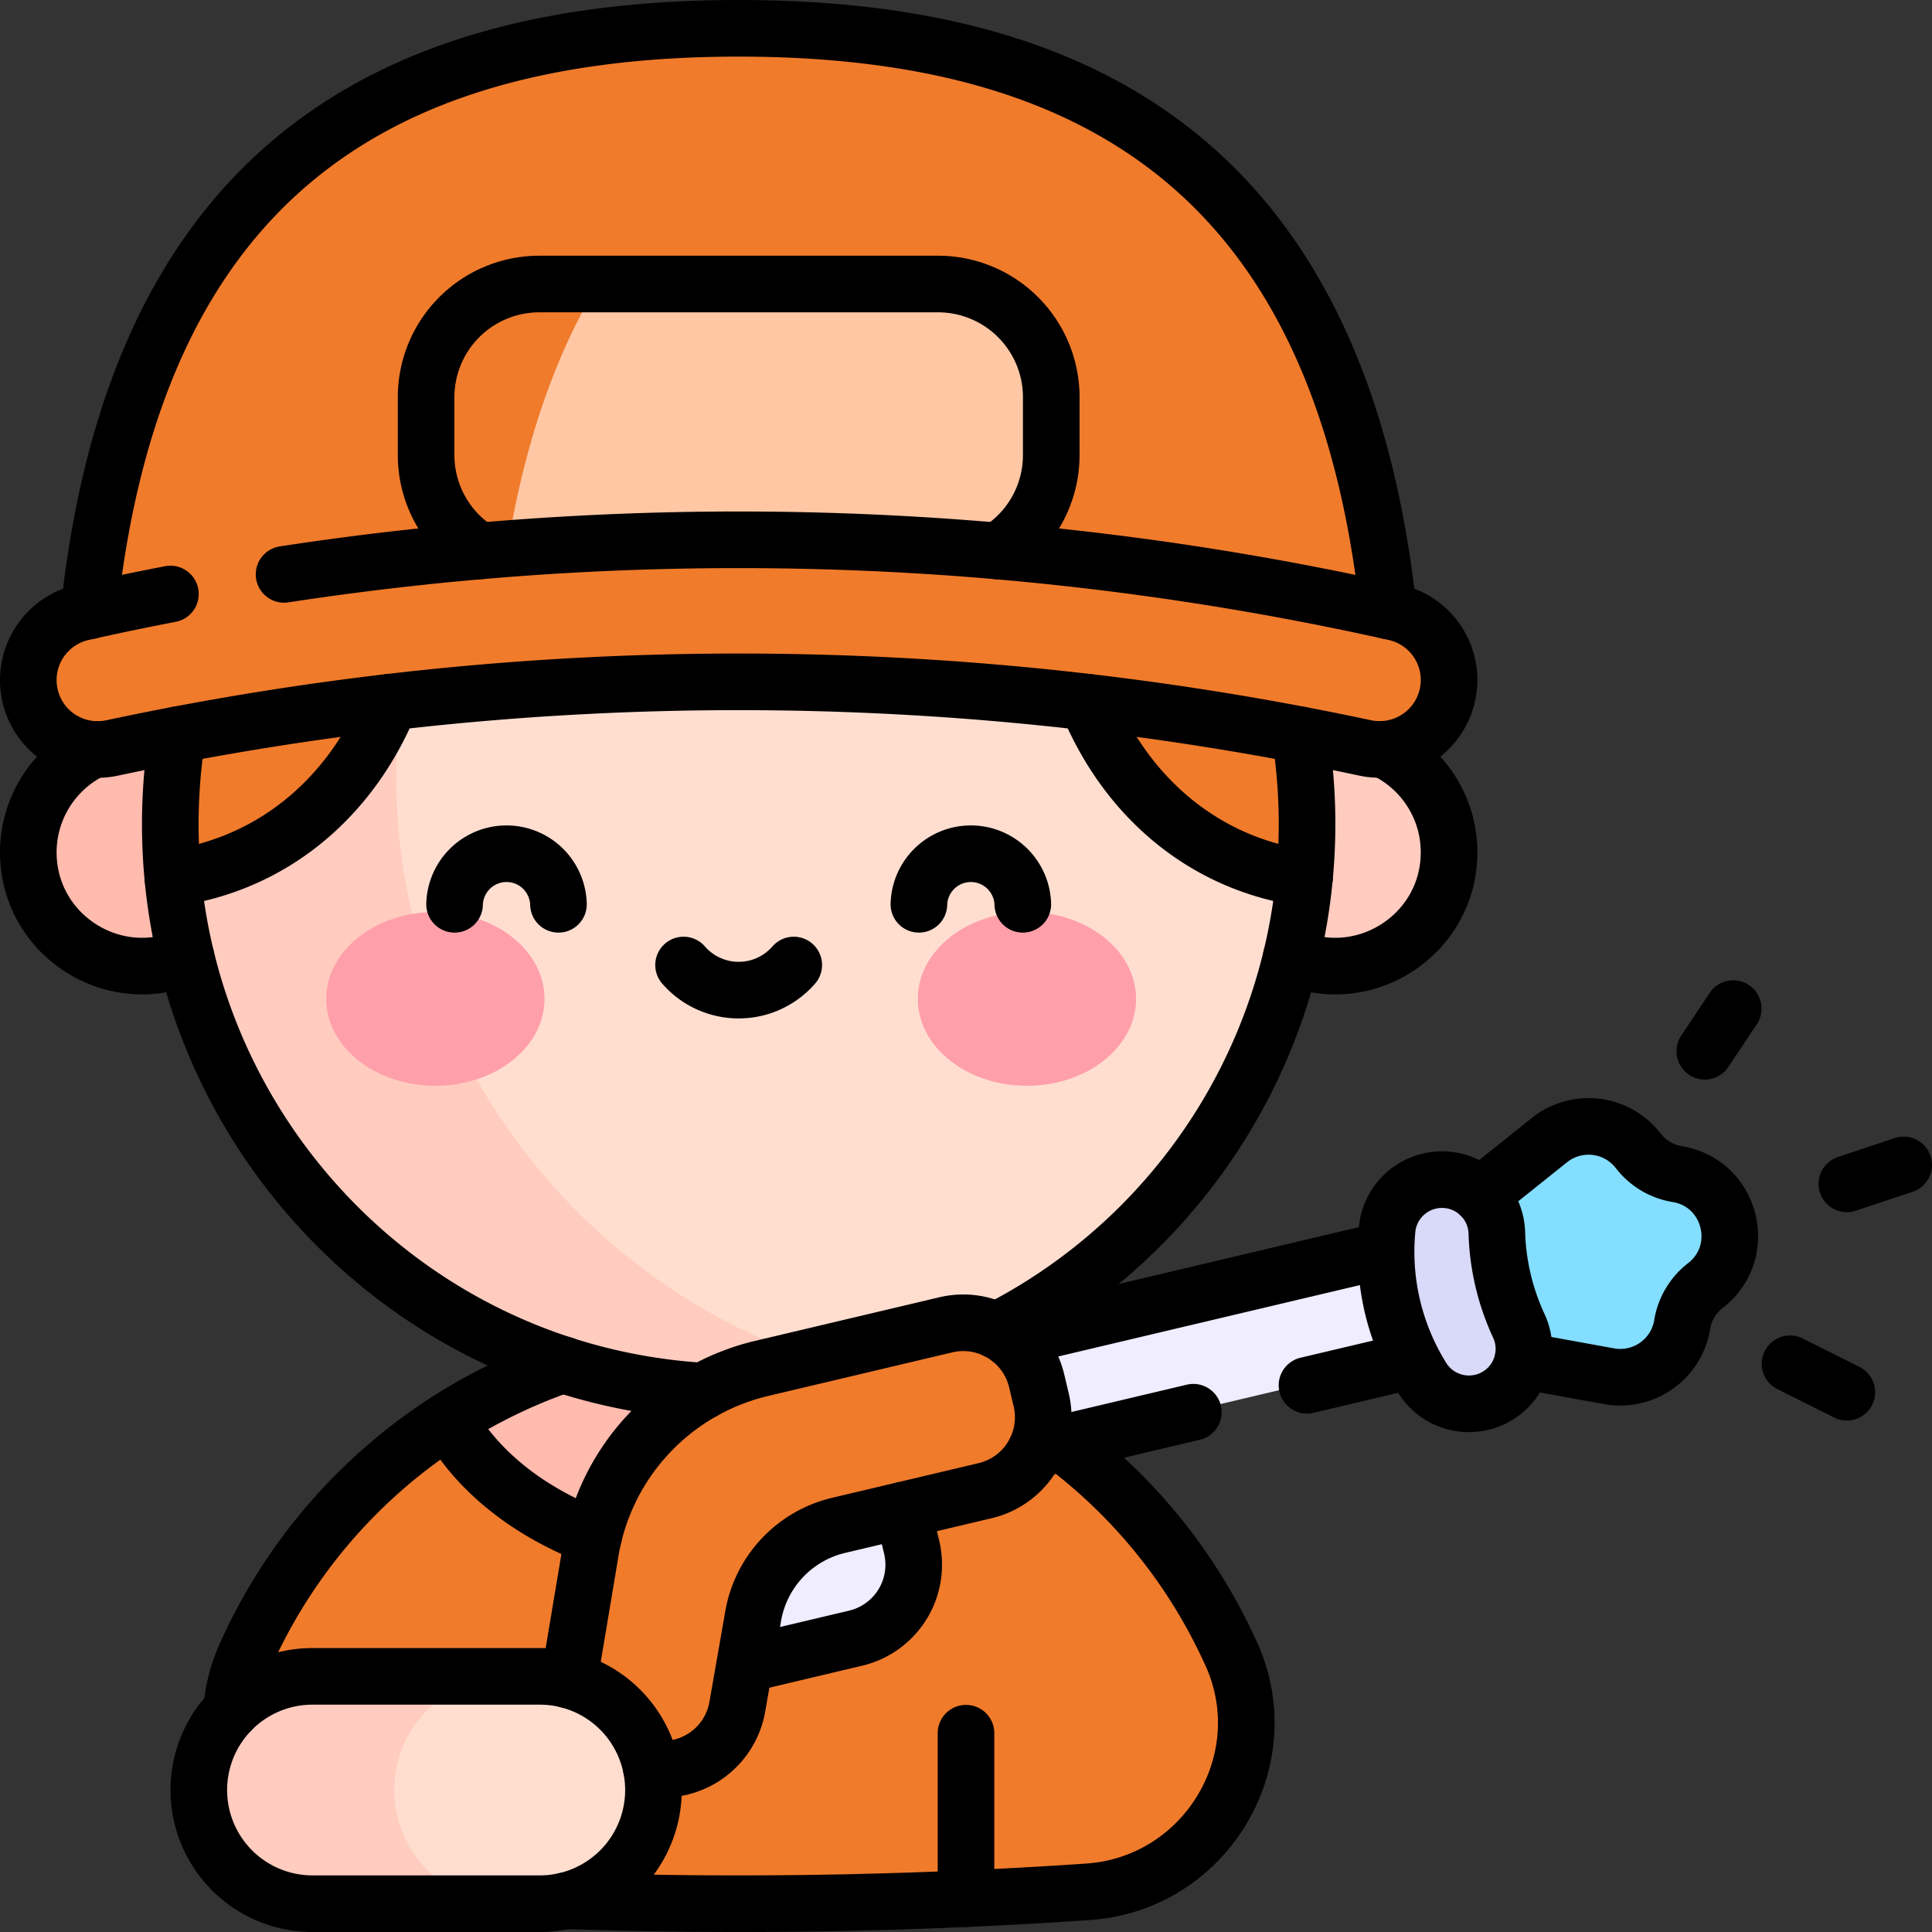 <svg xmlns="http://www.w3.org/2000/svg" xml:space="preserve" width="512" height="512" style="enable-background:new 0 0 512 512" viewBox="0 0 511.94 511.94">
  <rect x="0" y="0" width="511.94" height="511.94" fill="#333333" stroke="none"/>
  <path fill="#f07b2b" d="M286.3 501.29c-8.28.56-16.55 1.05-24.82 1.46-2.98.15-6.5-8.1-9.47-7.97-2.02.08-3.5 8.56-5.52 8.63a1360.83 1360.83 0 0 1-98.64.26c-14.84-8.47.32-126.22 131.68-121.25a143.5 143.5 0 0 1 44.8 56.01c12.72 28.33-7.05 60.76-38.03 62.86z" data-original="#ff8a98"/>
  <path fill="#f07b2b" d="M208.44 379.73 138.2 498.16l-78.83-45c1.4-17.98 22.03-54.25 57.47-76.9l91.6 3.47z" data-original="#f95a71"/>
  <path fill="#ffbbae" d="M155.26 407.2c-17.35-6.63-31.07-17.6-38.42-30.94a142.46 142.46 0 0 1 30.38-14.67c64.55-10.89 63.83 27.44 8.04 45.62z" data-original="#ffbbae"/>
  <path fill="#f07b2b" d="M365.9 161.88H72.49C83.65 58.46 152.1 9.68 249.07 12.99c63.28 14.02 106.9 56.78 116.84 148.89z" data-original="#f95a71"/>
  <path fill="#f07b2b" d="M249.07 12.99c-63.28 14.02-106.91 56.78-116.85 148.89H21.58C34.2 44.88 101.18 7.5 193.74 7.5c19.69 0 38.23 1.69 55.33 5.49z" data-original="#ed3955"/>
  <path fill="#ffbbae" d="M47.31 253.62c-19.72 8.31-41.8-6.16-41.8-27.77a30.12 30.12 0 0 1 17.32-27.27c31.48-22.14 70.16 22.47 24.48 55.04z" data-original="#ffbbae"/>
  <path fill="#ffccbf" d="M340.17 253.62c19.73 8.31 41.8-6.16 41.8-27.77 0-12.07-7.14-22.4-17.36-27.3-47.43-22.67-61.94 35.55-24.44 55.07z" data-original="#ffccbf"/>
  <path fill="#ffded0" d="M343.66 232.67c-4.96 52.44-36.8 97.04-81.6 119.89-13.22 6.36-27.5 9.23-41.93 9.07-75.3-.77-155.01-83.67-113.11-181.96a673.45 673.45 0 0 1 17.55-7.45c52.55-4.88 111.55-4.22 169.34 3.07 17.36 12.95 34.04 31.58 49.75 57.38z" data-original="#ffded0"/>
  <path fill="#ffccbf" d="m235.15 365.5-6.5 3.12h-44.28c-74.04-4.55-133.6-62.59-140.54-135.95a183.75 183.75 0 0 1 56.9-57.92 746.89 746.89 0 0 1 33.44-3.34 119.1 119.1 0 0 0-27.15 8.26c-12.93 81.88 37.04 158.45 113.1 181.96 4.9 1.51 9.92 2.81 15.03 3.87z" data-original="#ffccbf"/>
  <ellipse cx="115.37" cy="264.68" fill="#ff9faa" data-original="#ff9faa" rx="28.92" ry="23.03"/>
  <ellipse cx="272.12" cy="264.68" fill="#ff9faa" data-original="#ff9faa" rx="28.92" ry="23.03"/>
  <path fill="#f07b2b" d="M101.4 186.05c-10.34 25.23-30.97 42.83-57.57 46.62A152.47 152.47 0 0 1 45 194.7a110.09 110.09 0 0 1 56.4-8.65z" data-original="#4a66a0"/>
  <path fill="#f07b2b" d="M286.08 186.05c10.35 25.23 30.98 42.83 57.58 46.62a152.49 152.49 0 0 0-1.17-37.96 89.34 89.34 0 0 0-56.41-8.66z" data-original="#687daa"/>
  <path fill="#ffc7a4" d="M276.57 105.26v15.3a30 30 0 0 1-14.11 25.45c-42.98 17.8-88.46 17.8-128.64 3.4a60.9 60.9 0 0 1 24.65-74.15h88.1a30 30 0 0 1 30 30z" data-original="#ffc7a4"/>
  <path fill="#f07b2b" d="M158.47 75.26c-11.76 19.53-20.17 43.97-24.65 74.15A173.6 173.6 0 0 1 125 146a30 30 0 0 1-14.1-25.44v-15.3a30 30 0 0 1 30-30h17.56z" data-original="#ffaa75"/>
  <path fill="#efedff" d="m237.26 400.17 2.33 9.84a20 20 0 0 1-14.85 24.07l-29.07 6.89c-8.64-11.55-7.93-27.48 1.24-37.68 10.04-11.15 27.82-12.8 40.35-3.12z" data-original="#efedff"/>
  <path fill="#efedff" d="M258.69 342.56h120.45v30.12H258.7z" data-original="#efedff" transform="rotate(-13.32 318.95 357.64)"/>
  <path fill="#f07b2b" d="m148.77 445.2 5.56-33.13a60 60 0 0 1 45.5-49.47l48.8-11.55a20 20 0 0 1 24.08 14.85l1.19 5.04A20 20 0 0 1 259.05 395l-38.82 9.19a30 30 0 0 0-22.75 24.73l-4.01 22.87a20 20 0 0 1-22.86 16.79l-21.84-23.38z" data-original="#687daa"/>
  <path fill="#83deff" d="m401.5 360.52 22.89 4.15a16.62 16.62 0 0 0 19.37-13.71c.65-4.11 2.9-7.8 6.18-10.35 11.43-8.88 6.82-27.1-7.46-29.49a16.41 16.41 0 0 1-10.36-6.16 16.62 16.62 0 0 0-23.56-2.85l-18.27 14.62c-12.61 14.88-6.4 37.02 11.22 43.8z" data-original="#83deff"/>
  <path fill="#d9d9f9" d="M394.63 326.6a62.78 62.78 0 0 0 5.87 24.78 14.53 14.53 0 0 1-9.9 20.22 14.58 14.58 0 0 1-15.76-6.53 63.19 63.19 0 0 1-9.28-39.19 14.57 14.57 0 0 1 11.16-12.9 14.53 14.53 0 0 1 17.91 13.63z" data-original="#d9d9f9"/>
  <path fill="#ffded0" d="M171.16 474.32a30.11 30.11 0 0 1-30.12 30.12h-6.43c-61.94 0-61.94-60.23 0-60.23h6.43a30.12 30.12 0 0 1 30.12 30.11z" data-original="#ffded0"/>
  <path fill="#ffccbf" d="M134.6 504.44H80.8a30.11 30.11 0 0 1 0-60.23h53.8a30.11 30.11 0 1 0 0 60.23z" data-original="#ffccbf"/>
  <path fill="#f07b2b" d="M381.98 180.21a18.4 18.4 0 0 1-22.31 17.96c-119.21-25.4-208.62-15.32-221.01-15.62-57.81-1.4-48.78-30.96-3-37.4 78.71-5.67 156.33.17 232.02 17.13a18.34 18.34 0 0 1 14.3 17.93z" data-original="#ff8a98"/>
  <path fill="#f07b2b" d="M139.45 182.53A796.21 796.21 0 0 0 27.69 198.2 18.38 18.38 0 0 1 5.5 180.21c0-8.64 6-16.07 14.43-17.97a795.83 795.83 0 0 1 115.73-17.09 18.82 18.82 0 0 0-15.84 18.58 18.82 18.82 0 0 0 19.62 18.8z" data-original="#f95a71"/>
  <path fill="none" stroke="#000" stroke-linecap="round" stroke-linejoin="round" stroke-miterlimit="10" stroke-width="15" d="M281.52 382.42a143.6 143.6 0 0 1 44.81 56c12.71 28.34-7.06 60.77-38.04 62.87a1362.6 1362.6 0 0 1-138.45 2.38m-88.48-50.5c.38-4.92 1.6-9.9 3.78-14.74a143.5 143.5 0 0 1 84.07-76.84M23.57 161.89C36.19 44.88 103.19 7.5 195.74 7.5c92.55 0 159.54 37.38 172.16 154.38m-219.92 77.74a13.77 13.77 0 0 0-27.53 0m123.04 0a13.77 13.77 0 0 1 27.53 0m-89.89 16.09a19.31 19.31 0 0 0 14.6 6.65c5.83 0 11.06-2.58 14.6-6.65" data-original="#000000" style="stroke-width:15;stroke-linecap:round;stroke-linejoin:round;stroke-miterlimit:10"/>
  <path fill="none" stroke="#000" stroke-linecap="round" stroke-linejoin="round" stroke-miterlimit="10" stroke-width="15" d="M143.03 504.44H82.79a30.12 30.12 0 0 1-30.11-30.12v0a30.12 30.12 0 0 1 30.11-30.12h60.24a30.12 30.12 0 0 1 0 60.24zm14.23-97.23c-17.35-6.64-31.08-17.61-38.43-30.95m225.65-181.55a150.64 150.64 0 0 1-80.42 157.85m-77.7 16.06C97.84 363.2 33.16 282.54 46.99 194.7" data-original="#000000" style="stroke-width:15;stroke-linecap:round;stroke-linejoin:round;stroke-miterlimit:10"/>
  <path fill="none" stroke="#000" stroke-linecap="round" stroke-linejoin="round" stroke-miterlimit="10" stroke-width="15" d="M49.3 253.62c-19.72 8.31-41.8-6.16-41.8-27.77a30.12 30.12 0 0 1 17.32-27.27m317.34 55.04c19.73 8.31 41.81-6.16 41.81-27.77 0-12.07-7.1-22.49-17.37-27.3" data-original="#000000" style="stroke-width:15;stroke-linecap:round;stroke-linejoin:round;stroke-miterlimit:10"/>
  <path fill="none" stroke="#000" stroke-linecap="round" stroke-linejoin="round" stroke-miterlimit="10" stroke-width="15" d="M75.27 152.2a795.86 795.86 0 0 1 294.4 10.08 18.35 18.35 0 0 1 14.3 17.93 18.41 18.41 0 0 1-22.3 17.96 795.63 795.63 0 0 0-331.99.03A18.37 18.37 0 0 1 7.5 180.2v0c0-8.64 6.01-16.08 14.43-17.96a796.3 796.3 0 0 1 23.22-4.84" data-original="#000000" style="stroke-width:15;stroke-linecap:round;stroke-linejoin:round;stroke-miterlimit:10"/>
  <path fill="none" stroke="#000" stroke-linecap="round" stroke-linejoin="round" stroke-miterlimit="10" stroke-width="15" d="M45.82 232.67c26.6-3.78 47.24-21.4 57.58-46.62m242.25 46.62c-26.6-3.78-47.24-21.4-57.58-46.62M127.01 146a29.98 29.98 0 0 1-14.1-25.44v-15.3a30 30 0 0 1 30-30h105.65a30 30 0 0 1 30 30v15.3a29.98 29.98 0 0 1-14.1 25.45m-8.49 313.25v43.85m-105.2-57.9 5.55-33.14a60 60 0 0 1 45.5-49.47l48.8-11.55a20 20 0 0 1 24.08 14.85l1.2 5.04A20 20 0 0 1 261.03 395l-38.82 9.19a30 30 0 0 0-22.75 24.73l-4.01 22.87a20 20 0 0 1-22.75 16.8l-.1-.01" data-original="#000000" style="stroke-width:15;stroke-linecap:round;stroke-linejoin:round;stroke-miterlimit:10"/>
  <path fill="none" stroke="#000" stroke-linecap="round" stroke-linejoin="round" stroke-miterlimit="10" stroke-width="15" d="m239.25 400.17 2.33 9.84a20 20 0 0 1-14.85 24.07l-29.07 6.89m69.92-86.2 99.71-23.6m-51.08 43.04-41.69 9.87m99.71-23.61-27.9 6.6m32.38-54.09a14.53 14.53 0 0 1 17.92 13.63 62.78 62.78 0 0 0 5.86 24.78 14.53 14.53 0 0 1-9.9 20.2 14.58 14.58 0 0 1-15.76-6.52 63.19 63.19 0 0 1-9.28-39.19 14.57 14.57 0 0 1 11.16-12.9h0z" data-original="#000000" style="stroke-width:15;stroke-linecap:round;stroke-linejoin:round;stroke-miterlimit:10"/>
  <path fill="none" stroke="#000" stroke-linecap="round" stroke-linejoin="round" stroke-miterlimit="10" stroke-width="15" d="m403.5 360.52 22.88 4.15a16.62 16.62 0 0 0 19.37-13.71c.65-4.11 2.9-7.8 6.18-10.35 11.43-8.88 6.82-27.1-7.46-29.49a16.41 16.41 0 0 1-10.36-6.16 16.62 16.62 0 0 0-23.55-2.85l-18.28 14.62m59.46-38.17 7.53-11.3m15.05 94.12 15.06 7.53m0-55.21 15.06-5.02" data-original="#000000" style="stroke-width:15;stroke-linecap:round;stroke-linejoin:round;stroke-miterlimit:10"/>
</svg>
